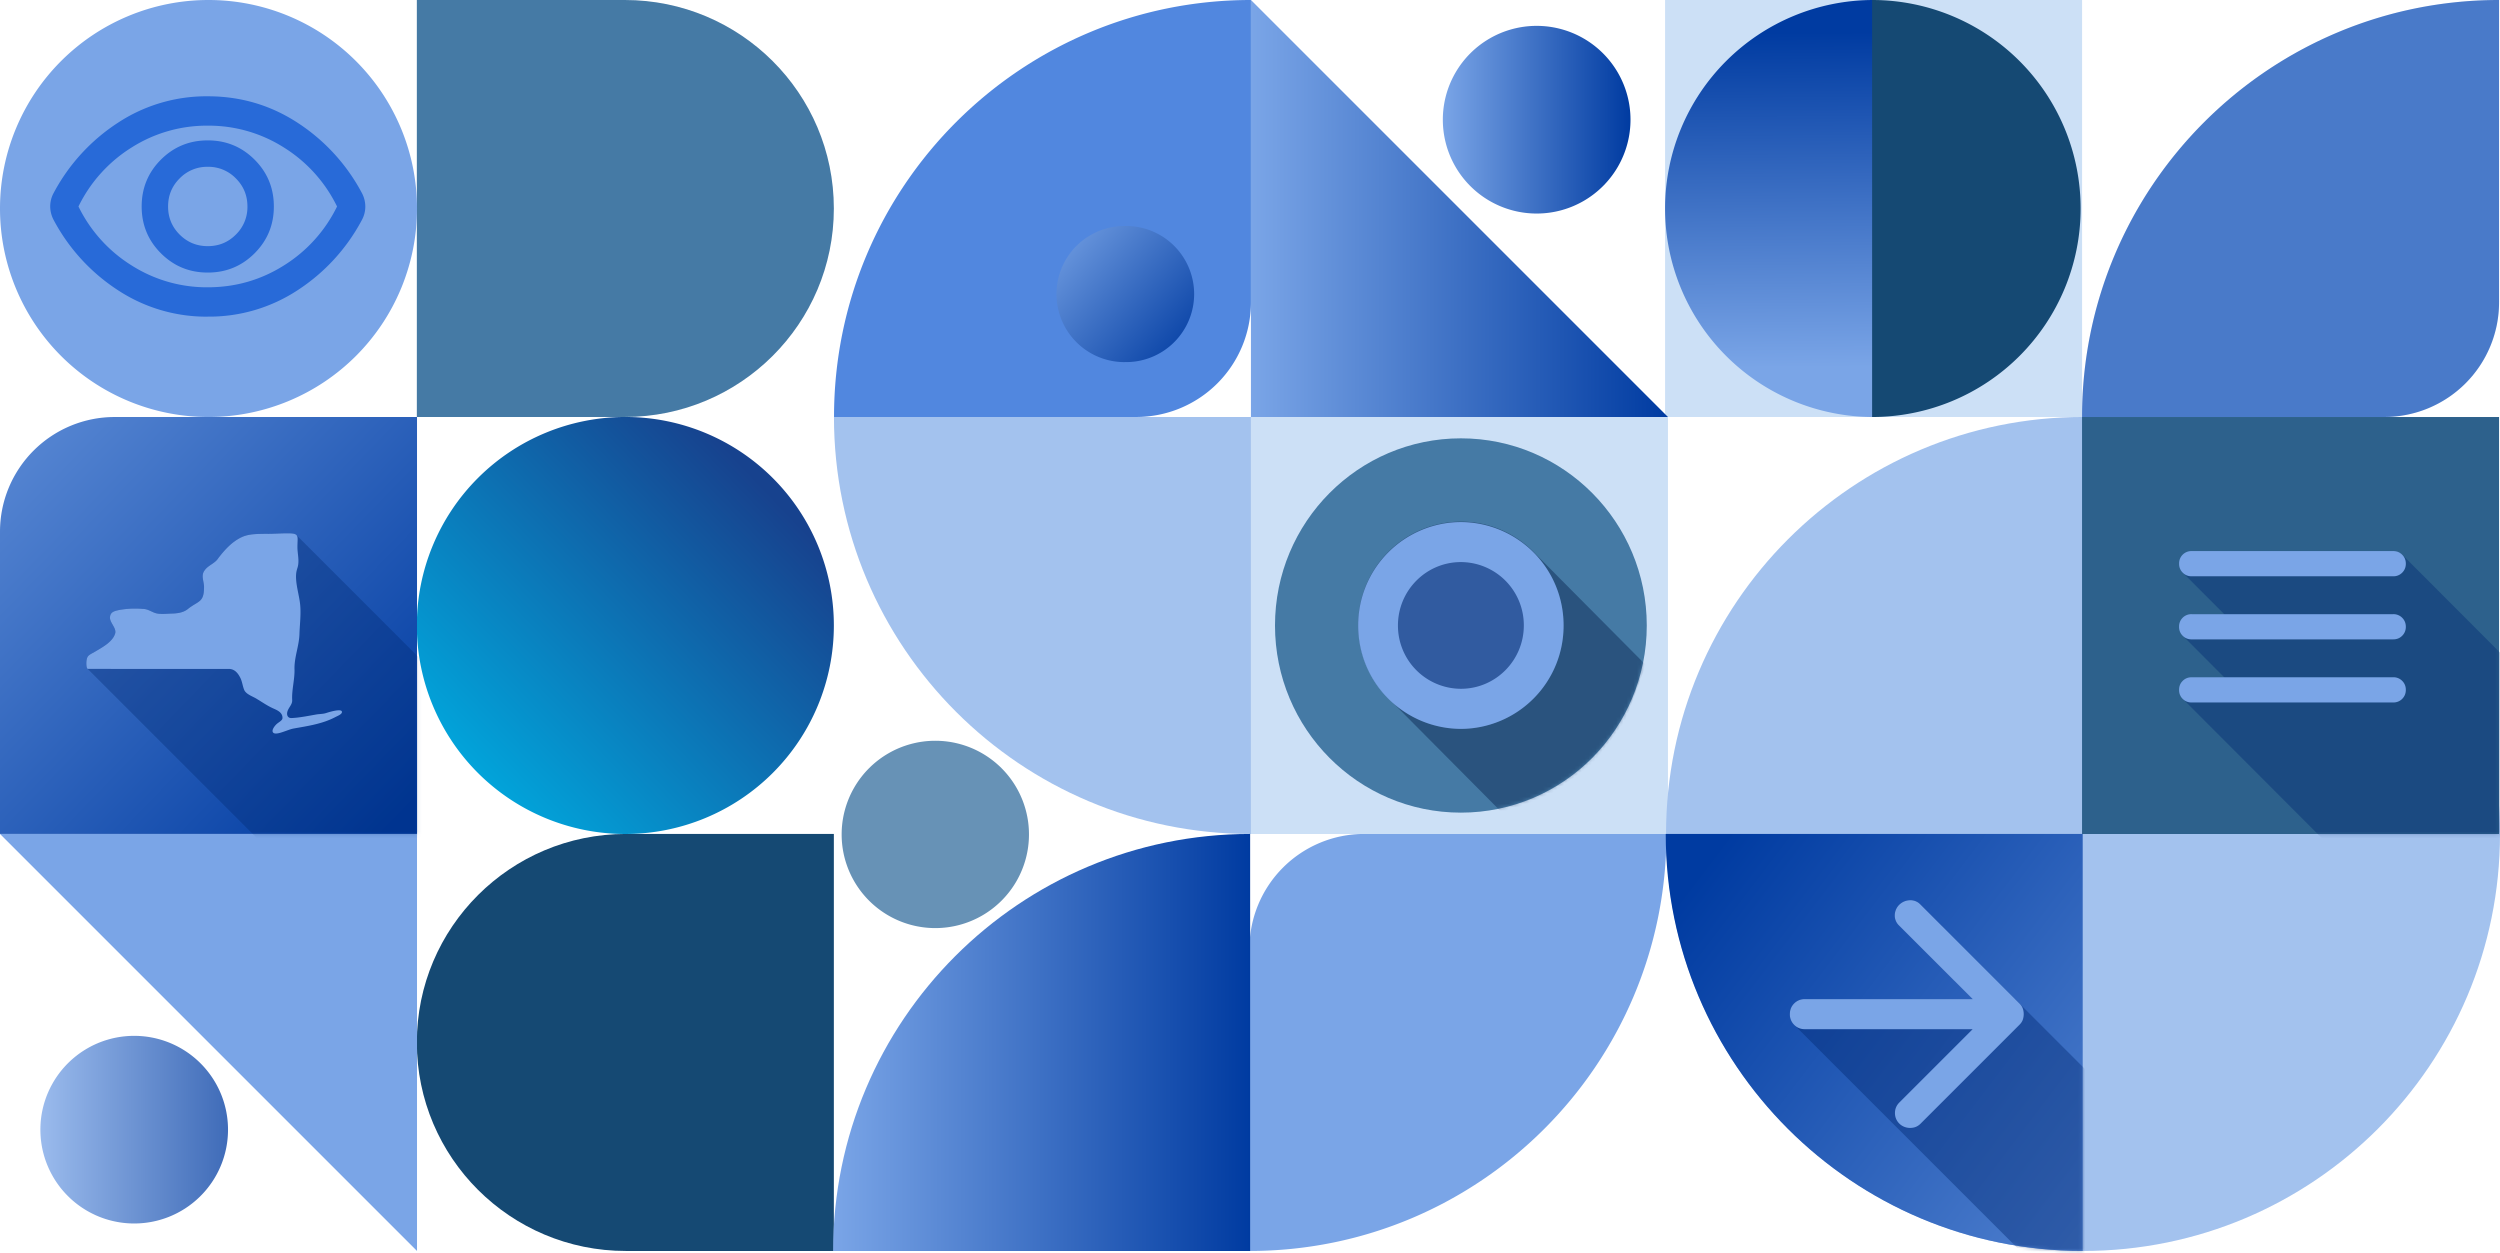<svg width="720" height="361" fill="none" xmlns="http://www.w3.org/2000/svg"><path d="M599.63 0H479.54v120.1h120.1V0Z" fill="#CCE0F6"/><path d="M539.59 120.1a60.05 60.05 0 0 1 0-120.1v120.1Z" fill="url(#a)"/><path d="M539.17 0a60.05 60.05 0 0 1 0 120.1V0Z" fill="#154973"/><path d="M442.56 61.5a27.02 27.02 0 1 0 0-54.05 27.02 27.02 0 0 0 0 54.05Z" fill="url(#b)"/><path d="M480.37 120.1h-120.1V0l120.1 120.1Z" fill="url(#c)"/><path d="M240.15 240.19v120.09h-59.91c-33.24 0-60.19-26.89-60.19-60.05s26.95-60.05 60.19-60.05h59.9Z" fill="#154973"/><path d="M120.05 120.1V0h59.91c33.24 0 60.19 26.88 60.19 60.05s-26.95 60.04-60.19 60.04h-59.9Z" fill="#457AA5"/><path d="M360.28 120.1v120.09c-66.33 0-120.1-53.77-120.1-120.1h120.1Z" fill="#A3C2EE"/><path d="M180.1 240.19a60.05 60.05 0 1 0 0-120.1 60.05 60.05 0 0 0 0 120.1Z" fill="url(#d)"/><path d="M392.87 240.19h87.06c0 66.32-53.76 120.09-120.09 120.09V273.2a33.03 33.03 0 0 1 33.03-33.02Z" fill="#7AA5E7"/><path d="M360.04 360.28h-120.1c0-66.33 53.77-120.1 120.1-120.1v120.1Z" fill="url(#e)"/><path d="M269.37 267.29a26.97 26.97 0 1 0 0-53.95 26.97 26.97 0 0 0 0 53.95Z" fill="#6792B6"/><path d="M327.25 120.1H240.2C240.19 53.76 293.94 0 360.27 0v87.07a33.03 33.03 0 0 1-33.03 33.02Z" fill="#5187DF"/><path d="M323.87 104.28a19.6 19.6 0 1 0 0-39.19 19.6 19.6 0 0 0 0 39.2Z" fill="url(#f)"/><path d="M480.37 120.1h-120.1v120.09h120.1v-120.1Z" fill="#CCE0F6"/><path d="M420.74 234.04c29.56 0 53.53-24.13 53.53-53.9s-23.97-53.9-53.53-53.9c-29.57 0-53.54 24.13-53.54 53.9s23.97 53.9 53.54 53.9Z" fill="#457AA5"/><path d="M423.7 209.77a29.73 29.73 0 0 0 26.46-32.61 29.63 29.63 0 0 0-32.38-26.65 29.73 29.73 0 0 0-26.47 32.6 29.63 29.63 0 0 0 32.38 26.66Z" fill="#7AA5E7"/><mask id="g" style="mask-type:luminance" maskUnits="userSpaceOnUse" x="367" y="126" width="108" height="108"><path d="M420.74 233.9c29.56 0 53.53-24.13 53.53-53.9s-23.97-53.9-53.53-53.9c-29.57 0-53.54 24.13-53.54 53.9s23.97 53.9 53.54 53.9Z" fill="#fff" style="mix-blend-mode:multiply" opacity=".6"/></mask><g mask="url(#g)"><path d="m474 191.52-6.04 16.25-9.13 12.08-12.32 9.06-9.73 3.76-4.38 1.18-31.17-31.38-.21-.22-.22-.22-.21-.21-.22-.22-.22-.22a29.79 29.79 0 0 1-8.99-21.38 29.68 29.68 0 0 1 29.58-29.78 29.38 29.38 0 0 1 21.45 9.27l31.6 31.82.21.21Z" fill="#001842" style="mix-blend-mode:multiply" opacity=".65"/><path d="M420.74 209.92a29.68 29.68 0 0 0 29.57-29.78 29.68 29.68 0 0 0-29.57-29.78 29.68 29.68 0 0 0-29.58 29.78 29.68 29.68 0 0 0 29.58 29.78Z" fill="#7AA5E7"/><path d="M420.74 198.37c10 0 18.12-8.17 18.12-18.24a18.18 18.18 0 0 0-18.12-18.25c-10.01 0-18.13 8.17-18.13 18.25a18.18 18.18 0 0 0 18.13 18.24Z" fill="#002971"/></g><path d="M60.05 120.1a60.05 60.05 0 1 0 0-120.1 60.05 60.05 0 0 0 0 120.1Z" fill="#7AA5E7"/><path d="M46.35 72.95c-3.7-3.7-5.55-8.2-5.55-13.48 0-5.3 1.85-9.79 5.55-13.5 3.7-3.69 8.2-5.54 13.49-5.54 5.28 0 9.78 1.85 13.48 5.55 3.7 3.7 5.55 8.2 5.55 13.49 0 5.28-1.85 9.78-5.55 13.48-3.7 3.7-8.2 5.55-13.48 5.55-5.3 0-9.79-1.85-13.49-5.55Zm21.58-5.39a11.02 11.02 0 0 0 3.33-8.1c0-3.17-1.11-5.86-3.33-8.08a11 11 0 0 0-8.1-3.34 11 11 0 0 0-8.09 3.34c-2.22 2.22-3.33 4.91-3.33 8.09s1.11 5.87 3.33 8.09c2.23 2.22 4.92 3.33 8.1 3.33s5.87-1.1 8.09-3.33Z" fill="#286AD8"/><mask id="h" style="mask-type:luminance" maskUnits="userSpaceOnUse" x="9" y="10" width="102" height="103"><path d="M110.6 10.81H9.08v101.54H110.6V10.81Z" fill="#D9D9D9"/></mask><g mask="url(#h)"><path d="M59.84 91.2a46.38 46.38 0 0 1-25.87-7.62 54.7 54.7 0 0 1-18.45-20.1 8.46 8.46 0 0 1-1.06-4.01 8.04 8.04 0 0 1 1.06-4.02 54.7 54.7 0 0 1 18.45-20.1 46.38 46.38 0 0 1 25.87-7.62c9.44 0 18.07 2.54 25.86 7.62a54.7 54.7 0 0 1 18.45 20.1 8.38 8.38 0 0 1 1.06 4.02 8.1 8.1 0 0 1-1.06 4.02 54.7 54.7 0 0 1-18.45 20.1 46.38 46.38 0 0 1-25.86 7.6Zm0-8.46c7.96 0 15.28-2.1 21.94-6.3a41.33 41.33 0 0 0 15.29-16.97 41.37 41.37 0 0 0-15.29-16.98 40.4 40.4 0 0 0-21.94-6.3 40.4 40.4 0 0 0-21.95 6.3A41.37 41.37 0 0 0 22.6 59.47 41.33 41.33 0 0 0 37.9 76.44a40.37 40.37 0 0 0 21.95 6.3Z" fill="#286AD8"/></g><path d="M0 240.19h120.1v120.09L0 240.18Z" fill="#7AA5E7"/><path opacity=".75" d="M38.13 352.36a27.02 27.02 0 1 0 0-54.03 27.02 27.02 0 0 0 0 54.03Z" fill="url(#i)"/><path d="M686.7 120.1h-87.07C599.63 53.76 653.4 0 719.73 0v87.07a33.03 33.03 0 0 1-33.03 33.02Z" fill="#5187DF"/><path d="M686.7 120.1h-87.07C599.63 53.76 653.4 0 719.73 0v87.07a33.03 33.03 0 0 1-33.03 33.02Z" fill="#000" fill-opacity=".1"/><path d="M599.9 360.28c66.33 0 120.1-53.77 120.1-120.1 0-66.32-53.77-120.09-120.1-120.09-66.32 0-120.08 53.77-120.08 120.1s53.76 120.09 120.09 120.09Z" fill="#A3C2EE"/><path d="M599.82 240.19v120.09c-66.32 0-120.09-53.77-120.09-120.1h120.1Z" fill="url(#j)"/><g style="mix-blend-mode:multiply" opacity=".7"><mask id="k" style="mask-type:luminance" maskUnits="userSpaceOnUse" x="480" y="240" width="120" height="121"><path d="M599.82 240.72v119.62c-66.06 0-119.62-53.56-119.62-119.62h119.62Z" fill="#fff"/></mask><g mask="url(#k)"><path style="mix-blend-mode:multiply" opacity=".58" d="M669.38 377.27c-.18-.5-.49-.97-.92-1.4l-.44-.44-114.49-114.49-.43-.43a3.96 3.96 0 0 0-3.03-1.24 4.56 4.56 0 0 0-3.03 1.24 4.35 4.35 0 0 0-1.35 3.03 3.96 3.96 0 0 0 1.25 3.02l.65.65 20.54 20.54H519.8c-1.22 0-2.25.41-3.08 1.24a4.18 4.18 0 0 0-1.24 3.08c0 1.23.41 2.26 1.24 3.09l.12.1.1.11.11.1.1.12.12.1.1.12.12.1.1.11.11.1.1.12.12.1.1.12.12.1.1.12.11.1.1.11.12.1.1.12.12.1.1.12.12.1.1.11.11.1.1.12.12.1.1.12.12.1.1.11.11.1.1.12.12.1.1.12.12.1.1.12.12.1.1.11.11.1.1.12.12.1.1.12.12.1.1.11.11.1.1.12.12.1.1.12.12.1.1.11.11.1.1.12.12.1.1.12.12.1.1.12.12.1.1.11.11.1.1.12.12.1.1.12.12.1.1.11.11.1.1.12.12.1.1.12.12.1.1.12.11.1.1.11.12.1.1.12.12.1.1.12.12.1.1.11.11.1.1.12.12.1.1.12.12.1.1.11.11.1.1.12.12.1.1.12.12.1.1.12.12.1.1.11.11.1.1.12.12.1.1.12.12.1.1.11.11.1.1.12.12.1.1.12.12.1.1.12.11.1.1.11.12.1.1.12.12.1.1.12.12.1.1.11.11.1.1.12.12.1.1.12.12.1.1.11.11.1.1.12.12.1.1.12.12.1.1.12.12.1.1.11.11.1.1.12.12.1.1.12.12.1.1.11.11.1.1.12.12.1.1.12.12.1.1.12.11.1.1.11.12.1.1.12.12.1.1.12.12.1.1.11.11.1.1.12.12.1.1.12.12.1.1.11.11.1.1.12.12.1.1.12.12.1.1.12.12.1.1.11.11.1.1.12.12.1.1.12.12.1.1.11.11.1.1.12.12.1.1.12.12.1.1.11.11.1.1.12.12.1.1.12.12.1.1.12.12.1.1.11.11.1.1.12.12.1.1.12.12.1.1.11.11.1.1.12.12.1.1.12.12.1.1.12.11.1.1.11.12.1.1.12.12.1.1.12.12.1.1.11.11.1.1.12.12.1.1.12.12.1.1.11.11.1.1.12.12.1.1.12.12.1.1.12.12.1.1.11.11.1.1.12.12.1.1.12.12.1.1.11.11.1.1.12.12.1.1.12.12.1.1.12.11.1.1.11.12.1.1.12.12.1.1.12.12.1.1.11.11.1.1.12.12.1.1.12.12.1.1.11.11.1.1.12.12.1.1.12.12.1.1.12.12.1.1.11.11.1.1.12.12.1.1.12.12.1.1.11.11.1.1.12.12.1.1.12.12.1.1.12.11.1.1.11.12.1.1.12.12.1.1.12.12.1.1.11.11.1.1.12.12.1.1.12.12.1.1.11.11.1.1.12.12.1.1.12.12.1.1.12.12.1.1.11.11.1.1.12.12.1.1.12.12.1.1.11.11.1.1.12.12.1.1.12.12.1.1.11.11.1.1.12.12.1.1.12.12.1.1.12.12.1.1.11.11.1.1.12.12.1.1.12.12.1.1.11.11.1.1.12.12.1.1.12.12.1.1.12.11.1.1.11.12.1.1.12.12.1.1.12.12.1.1.11.11.1.1.12.12.1.1.12.12.1.1.11.11.1.1.12.12.1.1.12.12.1.1.12.12.1.1.11.11.1.1.12.12.1.1.12.12.1.1.11.11.1.1.12.12.1.1.12.12.1.1.12.11.1.1.11.12.1.1.12.12.1.1.12.12.1.1.11.11.1.1.12.12.1.1.12.12.1.1.11.11.1.1.12.12.1.1.12.12.1.1.12.11.1.1.11.12.1.1.12.12.1.1.12.12.1.1.11.11.1.1.12.12.1.1.12.12.1.1.12.11.1.1.11.12.1.1.12.12.1.1.12.12.1.1.11.11.1.1.12.12.1.1.12.12.1.1.11.11.1.1.12.12.1.1.12.12.1.1.12.12.1.1.11.11.1.1.12.12.1.1.12.12.1.1.11.11.1.1.12.12.1.1.12.12.1.1.11.11.1.1.12.12.1.1.12.12.1.1.12.12.1.1.11.11.1.1.12.12.1.1.12.12.1.1.11.11.1.1.12.12.1.1.12.12.1.1.12.11.1.1.11.12.1.1.12.12.1.1.12.12.1.1.11.11.1.1.12.12.1.1.12.12.1.1.11.11.1.1.12.12.1.1.12.12.1.1.12.12.1.1.11.11.1.1.12.12.1.1.12.12.1.1.11.11.1.1.12.12.1.1.12.12.1.1.12.11.1.1.11.12.1.1.12.12.1.1.12.12.1.1.11.11.1.1.12.12.1.1.12.12.1.1.11.11.1.1.12.12.1.1.12.12.1.1.12.12.1.1.11.11.1.1.12.12.1.1.12.12.1.1.11.11.1.1.12.12.1.1.12.12.1.1.12.11.1.1.11.12.1.1.12.12.1.1.12.12.1.1.11.11.1.1.12.12.1.1.12.12.1.1.11.11.1.1.12.12.1.1.12.12.1.1.12.12.1.1.11.11.1.1.12.12.1.1.12.12.1.1.11.11.1.1.12.12.1.1.12.12.1.1.11.11.1.1.12.12.1.1.12.12.1.1.12.12.1.1.11.11.1.1.12.12.1.1.12.12.1.1.11.11.1.1.12.12.1.1.12.12.1.1.12.11.1.1.11.12.1.1.12.12.1.1.12.12.1.1.11.11.1.1.12.12.1.1.12.12.1.1.11.11.1.1.12.12.1.1.12.12.1.1.12.12.1.1.11.11.1.1.12.12.1.1.12.12.1.1.11.11.1.1.12.12.1.1.12.12.1.1.12.11.1.1.11.12.1.1.12.12.1.1.12.12.1.1.11.11.1.1.12.12.1.1.12.12.1.1.11.11.1.1.12.12.1.1.12.12.1.1.12.12.1.1.11.11.1.1.12.12.1.1.12.12.1.1.11.11.1.1.12.12.1.1.12.12.1.1.12.11.1.1.11.12.1.1.12.12.1.1.12.12.1.1.11.11.1.1.12.12.1.1.12.12.1.1.11.11.1.1.12.12.1.1.12.12.1.1.12.12.1.1.11.11.1.1.12.12.1.1.12.12.1.1.11.11.1.1.12.12.1.1.12.12.1.1.11.11.1.1.12.12.1.1.12.12.1.1.12.12.1.1.11.11.1.1.12.12.1.1.12.12.1.1.11.11.1.1.12.12.1.1.12.12.1.1.12.11.1.1.11.12.1.1.12.12.1.1.12.12.1.1.11.11.1.1.12.12.1.1.12.12.1.1.11.11.1.1.12.12.1.1.12.12.1.1.12.12.1.1.11.11.1.1.12.12.1.1.12.12.1.1.11.11.1.1.12.12.1.1.12.12.1.1.12.11.1.1.11.12.1.1.12.12.1.1.12.12.1.1.11.11.1.1.12.12.1.1.12.12.1.1.11.11.1.1.12.12.1.1.12.12.1.1.12.11.1.1.11.12.1.1.12.12.1.1.12.12.1.1.11.11.1.1.12.12.1.1.12.12.1.1.12.11.1.1.11.12.1.1.12.12.1.1.12.12.1.1.11.11.1.1.12.12.1.1.12.12.1.1.11.11.1.1.12.12.1.1.12.12.1.1.12.11.1.1.11.12.1.1.12.12.1.1.12.12.1.1.11.11.1.1.12.12.1.1.12.12.1.1.11.11.1.1.12.12.1.1.12.12.1.1.12.12.1.1.11.11.1.1.12.12.1.1.12.12.1.1.11.11.1.1.12.12.1.1.12.12.1.1.12a4.18 4.18 0 0 0 3.08 1.24h.01l.1.11.08.07.14.15.08.06.14.15.08.07.13.15.08.07.14.15.08.06.14.16.08.06.14.15.08.07.13.15.08.07.14.15.08.06.14.15.08.07.13.15.08.07.14.15.08.06.14.15.08.07.14.15.07.07.14.15.08.07.14.15.08.06.14.15.08.07.13.15.08.07.14.15.08.06.14.15.08.07.13.15.08.07.14.15.08.06.14.16.08.06.14.15.07.07.14.15.08.07.14.15.08.06.14.15.08.07.13.15.08.07.14.15.08.06.14.15.08.07.14.15.07.07.14.15.08.07.14.15.08.06.14.15.08.07.13.15.08.07.14.15.08.06.14.15.08.07.13.15.08.07.14.15.08.06.14.16.08.06.14.15.07.07.14.15.08.07.14.15.08.06.14.15.08.07.13.15.08.07.14.15.08.06.14.15.08.07.14.15.07.07.14.15.08.06.14.16.08.06.14.15.08.07.13.15.08.07.14.15.08.06.14.15.08.07.13.15.08.07.14.15.08.06.14.15.08.07.14.15.07.07.14.15.08.07.14.15.08.06.14.15.08.07.13.15.08.07.14.15.08.06.14.15.08.07.13.15.08.07.14.15.08.06.14.16.08.06.14.15.08.07.13.15.08.07.14.15.08.06.14.15.08.07.13.15.08.07.14.15.08.06.14.15.08.07.14.15.07.07.14.15.08.07.14.15.08.06.14.15.08.07.13.15.08.07.14.15.08.06.14.15.08.07.13.15.08.07.14.15.08.06.14.16.08.06.14.15.07.07.14.15.08.07.14.15.08.06.14.15.08.07.13.15.08.07.14.15.08.06.14.15.08.07.14.15.07.07.14.15.08.07.14.15.08.06.14.15.08.07.13.15.08.07.14.15.08.06.14.15.08.07.13.15.08.07.14.15.08.06.14.16.08.06.14.15.07.07.14.15.08.07.14.15.08.06.14.15.08.07.13.15.08.07.14.15.08.06.14.15.08.07.13.15.08.07.14.15.08.06.14.16.08.06.14.15.08.07.13.15.08.07.14.15.08.06.14.15.08.07.13.15.08.07.14.15.08.06.14.15.08.07.14.15.07.07.14.15.08.07.14.15.08.06.14.15.08.07.13.15.08.07.14.15.08.06.14.15.08.07.13.15c.87.8 1.9 1.2 3.09 1.2s2.18-.4 2.97-1.2l28.54-28.54c.43-.43.74-.9.92-1.4a4.8 4.8 0 0 0 0-3.25Z" fill="#002971"/></g></g><path d="M568.13 296.4H519.8a4.18 4.18 0 0 1-3.08-1.24 4.18 4.18 0 0 1-1.24-3.09c0-1.22.41-2.25 1.24-3.08a4.18 4.18 0 0 1 3.08-1.24h48.33l-21.2-21.19a3.97 3.97 0 0 1-1.24-3.02 4.35 4.35 0 0 1 1.35-3.03c.87-.8 1.88-1.2 3.03-1.25a3.97 3.97 0 0 1 3.03 1.25l28.54 28.54c.43.43.74.9.92 1.4.18.5.27 1.05.27 1.62 0 .58-.1 1.12-.27 1.63-.18.5-.49.97-.92 1.4l-28.54 28.54c-.8.8-1.78 1.2-2.97 1.2a4.4 4.4 0 0 1-3.08-1.2c-.87-.86-1.3-1.89-1.3-3.08s.43-2.22 1.3-3.08l21.08-21.08Z" fill="#7AA5E7"/><path d="M719.73 120.1h-120.1v120.09h120.1v-120.1Z" fill="#2D618C"/><mask id="l" style="mask-type:luminance" maskUnits="userSpaceOnUse" x="613" y="132" width="107" height="109"><path d="M719.72 132.93H613.47V240.2h106.25V132.93Z" fill="#fff"/></mask><g mask="url(#l)"><path d="M756.83 251.81a3.5 3.5 0 0 0 2.58-1.04c.7-.7 1.05-1.56 1.05-2.6 0-1.02-.35-1.89-1.05-2.58l-.08-.08-.08-.1-.1-.07-.07-.09-.1-.08-.07-.09-.09-.08-.08-.09-.09-.08-.08-.09-.09-.08-.08-.09-.09-.08-.08-.08-.08-.08-.08-.1-.1-.07-.07-.1-.1-.07-.07-.09-.09-.08-.08-.09-.09-.08-.08-.09-.09-.08-.08-.09-.08-.08-.09-.09-.08-.08-.08-.08-.1-.08-.07-.1-.1-.07-.07-.1-.09-.07-.08-.09-.09-.08-.08-.09-.09-.08-.08-.09-.08-.08-.08-.09-.1-.08-.07-.09-.1-.08-.07-.08-.09-.08-.08-.1-.09-.07-.08-.1-.09-.07-.08-.09-.08-.08-.09-.09-.08-.08-.08-.09-.1-.08-.07-.09-.1-.08-.07-.09-.09-.08-.08-.08-.09-.08-.08-.1-.09-.07-.08-.1-.08-.07-.08-.09-.1-.08-.07-.09-.1-.08-.07-.09-.09-.08-.08-.09-.09-.08-.08-.09-.09-.08-.08-.08-.08-.08-.09-.1-.08-.07-.08-.1-.1-.07-.07-.09-.1-.08-.07-.09-.09-.08-.08-.09-.09-.08-.08-.09-.09-.08-.08-.09-.08-.08-.08-.08-.1-.08-.07-.1-.1-.07-.07-.1-.09-.07-.08-.09-.09-.08-.08-.09-.09-.08-.08-.09-.09-.08-.08-.09-.08-.08-.08-.09-.1-.08-.07-.08-.1-.08-.07-.1-.09-.07-.08-.1-.09-.07-.08-.09-.09-.08-.08-.09-.08-.08-.08-.09-.1-.08-.07-.09-.1-.08-.07-.09-.09-.08-.08-.08-.09-.08-.08-.1-.09-.07-.08-.1-.09-.07-.08-.09-.08-.08-.08-.09-.1-.08-.07-.09-.1-.08-.07-.09-.09-.08-.08-.09-.09-.08-.04-.05h9.34a3.5 3.5 0 0 0 2.58-1.04 3.5 3.5 0 0 0 1.05-2.6c0-1.02-.35-1.88-1.05-2.58l-.08-.08-.08-.1-.1-.07-.07-.09-.1-.08-.07-.09-.09-.08-.08-.09-.09-.08-.08-.09-.09-.08-.08-.09-.09-.08-.08-.08-.08-.08-.08-.1-.1-.07-.07-.1-.1-.07-.07-.09-.09-.08-.08-.09-.09-.08-.08-.09-.09-.08-.08-.09-.08-.08-.09-.09-.08-.08-.08-.08-.1-.08-.07-.1-.1-.07-.07-.1-.09-.07-.08-.09-.09-.08-.08-.09-.09-.08-.08-.09-.08-.08-.08-.09-.1-.08-.07-.09-.1-.08-.07-.08-.09-.08-.08-.1-.09-.07-.08-.1-.09-.07-.08-.09-.08-.08-.09-.09-.08-.08-.08-.09-.1-.08-.07-.09-.1-.08-.07-.09-.09-.08-.08-.08-.09-.08-.08-.1-.09-.07-.08-.1-.08-.07-.08-.09-.1-.08-.07-.09-.1-.08-.07-.09-.09-.08-.08-.09-.09-.08-.08-.09-.09-.08-.08-.08-.08-.08-.09-.1-.08-.07-.08-.1-.1-.07-.07-.09-.1-.08-.07-.09-.09-.08-.08-.09-.09-.08-.08-.09-.09-.08-.08-.09-.08-.08-.08-.08-.1-.08-.07-.1-.1-.07-.07-.1-.09-.07-.08-.09-.09-.08-.08-.09-.09-.08-.08-.09-.09-.08-.08-.09-.08-.08-.08-.09-.1-.08-.07-.08-.1-.08-.07-.1-.09-.07-.08-.1-.09-.07-.08-.09-.09-.08-.08-.09-.08-.08-.09-.09-.08-.08-.08-.09-.1-.08-.07-.09-.09-.08-.08-.08-.09-.08-.08-.1-.09-.07-.08-.1-.09-.07-.08-.09-.08-.08-.08-.09-.1-.08-.07-.09-.1-.08-.07-.09-.09-.08-.08-.09-.09-.08-.08-.08-.09-.08-.08-.1-.08-.07-.09-.1-.08-.07-.08-.09-.1-.08-.07-.09-.1-.08-.07-.09-.09-.08-.08-.09-.09-.08-.08-.09-.09-.08-.08-.08-.08-.08-.08-.1-.1-.07-.07-.1-.1-.07-.07-.09-.09-.08-.08-.09-.09-.08-.08-.09-.09-.08-.08-.09-.08-.08-.09-.09-.08-.08-.08-.08-.1-.08-.07-.1-.1-.07-.07-.1-.09-.07-.08-.09-.09-.08-.08-.09-.09-.08-.08-.09-.08-.08-.08-.09-.1-.08-.07-.09-.1-.08-.07-.08-.09-.08-.08-.1-.09-.07-.08-.1-.09-.07-.08-.09-.08-.08-.09-.09-.08-.08-.08-.09-.1-.08-.07-.09-.1-.08-.07-.09-.09-.08-.08-.08-.09-.08-.08-.1-.09-.07-.08-.1-.08-.07-.08-.1-.1-.07-.07-.09-.1-.08-.07-.09-.09-.08-.08-.09-.09-.08-.08-.09-.09-.08-.08-.08-.09-.08-.08-.1-.08-.07-.08-.1-.1-.07-.07-.1-.1-.07-.07-.09-.09-.08-.08-.09-.09-.08-.08-.09-.09-.08-.08-.09-.08-.08-.09-.08-.08-.09-.08-.08-.1-.08-.07-.1-.1-.07-.07-.1-.09-.07-.08-.09-.09-.08-.08-.09-.09-.08-.08-.09-.08-.08-.08-.09-.1-.08-.07-.08-.1-.09-.07-.08-.09-.08-.08-.1-.09-.07-.08-.1-.09-.07-.08-.09-.08-.08-.09-.09-.08-.08-.08-.09-.1-.08-.07-.09-.1-.08-.07-.09-.09-.08-.08-.08-.09-.08-.08-.1-.09-.07-.08-.1-.08-.07-.08-.09-.1-.08-.07-.09-.1-.08-.07-.09-.09-.08-.08-.09-.09-.08-.08-.09-.09-.08-.08-.08-.08-.08-.09-.1-.08-.07-.08-.1-.1-.07-.07-.09-.1-.08-.07-.09-.09-.08-.08-.09-.09-.08-.08-.09-.09-.08-.08-.09-.08-.08-.08-.08-.1-.08-.07-.1-.1-.07-.07-.1-.09-.07-.08-.09-.09-.08-.08-.09-.09-.08-.08-.09-.08-.08-.09-.09-.08-.08-.08-.09-.1-.08-.07-.08-.1-.08-.07-.1-.09-.07-.08-.1-.09-.07-.08-.09-.09-.08-.08-.09-.08-.08-.08-.09-.1-.08-.07-.09-.1-.08-.07-.09-.09-.08-.08-.08-.09-.08-.08-.1-.09-.07-.08-.1-.09-.07-.08-.09-.08-.08-.08-.09-.1-.08-.07-.09-.1-.08-.07-.09-.09-.08-.08-.09-.09-.08-.08-.08-.09-.08-.08-.1-.08-.07-.09-.1-.08-.07-.08-.09-.1-.08-.07-.09-.09-.08-.08-.09-.09-.08-.08-.09-.09-.08-.08-.09-.09-.08-.08-.08-.08-.08-.08-.1-.1-.07-.07-.1-.1-.07-.07-.09-.09-.08-.08-.09-.09-.08-.08-.09-.09-.08-.08-.09-.08-.08-.09-.09-.08-.08-.08-.08-.1-.08-.07-.1-.1-.07-.07-.1-.09-.07-.08-.09-.09-.08-.08-.09-.09-.08-.08-.09-.08-.08-.08-.09-.1-.08-.07-.09-.1-.08-.07-.08-.09-.08-.08-.1-.09-.07-.08-.1-.09-.07-.08-.09-.08-.08-.09-.09-.08-.08-.08-.09-.1-.08-.07-.09-.1-.08-.07-.09-.09-.08-.08-.08-.09-.08-.08-.1-.09-.07-.08-.1-.08-.07-.08-.09-.1-.08-.07-.09-.1-.08-.07-.09-.09-.08-.08-.09-.09-.08-.08-.09-.09-.08-.08-.08-.09-.08-.08-.1-.08-.07-.08-.1-.1-.07-.07-.09-.1-.08-.07-.09-.09-.08-.08-.09-.09-.08-.08-.09-.09-.08-.08-.09-.08-.08-.08-.08-.1-.08-.07-.1-.1-.07-.07-.1-.09-.07-.08-.09-.09-.08-.08-.09-.09-.08-.08-.09-.09-.08-.08-.09-.08-.08-.08-.09-.1-.08-.07-.08-.1-.08-.07-.1-.09-.07-.08-.1-.09-.07-.08-.09-.09-.08-.08-.09-.08-.08-.09-.09-.08-.08-.08-.09-.1-.08-.07-.09-.09-.08-.08-.08-.09-.08-.08-.1-.09-.07-.08-.1-.09-.07-.08-.1-.08-.07-.08-.09-.1-.08-.07-.09-.1-.08-.07-.09-.09-.08-.08-.09-.09-.08-.08-.08-.09-.08-.08-.1-.08-.07-.09-.1-.08-.07-.08-.1-.1-.07-.07-.09-.1-.08-.07-.09-.09-.08-.08-.09-.09-.08-.08-.09-.09-.08-.08-.08-.08-.09-.08-.08-.1-.08-.07-.1-.1-.07-.07-.1-.09-.07-.08-.09-.09-.08-.08-.09-.09-.08-.08-.09-.08-.08-.09-.09-.08-.08-.08-.08-.1-.09-.07-.08-.1-.08-.07-.1-.09-.07-.08-.1-.09-.07-.08-.09-.09-.08-.08-.09-.08-.08-.08-.09-.1-.08-.07-.09-.1-.08-.07-.09-.09-.08-.08-.08-.09-.08-.08-.1-.09-.07-.08-.1-.09-.07-.08-.09-.08-.08-.08-.09-.1-.08-.07-.09-.1-.08-.07-.09-.09-.08-.08-.09-.09-.08-.08-.08-.09-.08-.08-.1-.08-.07-.08-.1-.1-.07-.07-.09-.1-.08-.07-.09-.09-.08-.08-.09-.09-.08-.08-.09-.09-.08-.08-.09-.09-.08-.08-.08-.08-.08-.08-.1-.1-.07-.07-.1-.1-.07-.07-.09-.09-.08-.08-.09-.09-.08-.08-.09-.09-.08-.08-.09-.08-.08-.09-.09-.08-.08-.08-.08-.1-.08-.07-.1-.09-.07-.08-.1-.09-.07-.08-.09-.09-.08-.08-.09-.09-.08-.08-.09-.08-.08-.08-.09-.1-.08-.07-.09-.1-.08-.07-.08-.09-.08-.08-.1-.09-.07-.08-.1-.09-.07-.08-.09-.08-.08-.09-.09-.08-.08-.08-.09-.1-.08-.07-.09-.1-.08-.07-.09-.09-.08-.08-.08-.09-.08-.08-.1-.09-.07-.08-.1-.08-.07-.08-.09-.1-.08-.07-.09-.1-.08-.07-.09-.09-.08-.08-.09-.09-.08-.08-.09-.09-.08-.08-.08-.09-.08-.08-.1-.08-.07-.08-.1-.1-.07-.07-.09-.1-.08-.07-.09-.09-.08-.08-.09-.09-.08-.08-.09-.09-.08-.08-.09-.08-.08-.08-.08-.1-.08-.07-.1-.1-.07-.07-.1-.09-.07-.08-.09-.09-.08-.08-.09-.09-.08-.08-.09-.09-.08-.08-.09-.08-.08-.08-.09-.1-.08-.07-.08-.1-.08-.07-.1-.09-.07-.08-.1-.09-.07-.08-.09-.09-.08-.08-.09-.08-.08-.08-.09-.1-.08-.07-.09-.1-.08-.07-.09-.09-.08-.08-.08-.09-.08-.08-.1-.09-.07-.08-.1-.09-.07-.08-.09-.08-.08-.08-.09-.1-.08-.07-.09-.1-.08-.07-.09-.09-.08-.08-.09-.09-.08-.08-.08-.09-.08-.08-.1-.08-.07-.09-.1-.08-.07-.08-.09-.1-.08-.07-.09-.09-.08-.08-.09-.09-.08-.08-.09-.09-.08-.08-.09-.09-.08-.08-.08-.08-.08-.08-.1-.1-.07-.07-.1-.1-.07-.07-.09-.09-.08-.08-.09-.09-.08-.08-.09-.09-.08-.08-.09-.08-.08-.09-.09-.08-.08-.08-.08-.1-.08-.07-.1-.1-.07-.07-.1-.09-.07-.08-.09-.09-.08-.08-.09-.09-.08-.08-.09-.08-.08-.08-.09-.1-.08-.07-.09-.1-.08-.07-.08-.09-.08-.08-.1-.09-.07-.08-.1-.09-.07-.08-.1-.08-.07-.09-.09-.08-.08-.08-.09-.1-.08-.07-.09-.1-.08-.07-.09-.09-.08-.08-.08-.09-.09-.08-.08-.09-.08-.08-.1-.08-.07-.08-.1-.1-.07-.07-.09-.1-.08-.07-.09-.09-.08-.08-.09-.09-.08-.08-.09-.09-.08-.08-.08-.09-.09-.08-.08-.08-.08-.08-.1-.1-.07-.07-.1-.1-.07-.07-.09-.09-.08-.08-.09-.09-.08-.08-.09-.09-.08-.08-.09a3.5 3.5 0 0 0-2.58-1.04H631.4a3.54 3.54 0 0 0-3.63 3.63c0 1.03.35 1.9 1.04 2.6l.09.07.08.1.09.07.08.09.08.08.08.09.1.08.07.09.1.08.07.09.09.08.08.08.09.09.08.08.09.08.08.1.09.07.08.1.08.07.08.09.1.08.07.09.09.08.08.09.09.08.08.09.09.08.08.08.09.09.08.08.08.08.08.1.1.07.07.1.1.07.07.09.09.08.08.09.09.08.08.09.09.08.08.09.09.08.08.08.08.09.08.08.1.08.07.1.09.07.08.1.09.07.08.1.09.07.08.09.09.08.08.09.08.08.08.09.1.08.07.09.1.08.07.08.09.08.08.1.09.07.08.1.09.07.08.1.09.07.08.09.08.08.08.09.1.08.07.09.09.08.08.09.09.08.08.08.09.08.08.1.09.07.08.1.08.07.08.1.1.07.07.09.1.08.07.09.09.08.08.09.09.08.08.09.09.08.08.08.09.08.08.1.08.07.08.1.1.07.07.1.1.07.07.09.09.08.08.09.09.08.08.09.09.08.08.09.08.08.09.08.08.08.08.1.1.07.07.1.09.07.08.1.09.07.08.09.09.08.08.09.09.08.08.09.08.08.08.09.1.08.07.08.1.08.07.1.09.07.08.1.09.07.08.1.09.07.08.09.09.08.08.09.08.08.08.09.1.08.07.09.09.08.05.05h-9.34a3.54 3.54 0 0 0-3.63 3.63c0 1.03.35 1.9 1.04 2.6l.09.08.08.08.09.08.08.1.08.07.08.1.1.07.07.1.1.07.07.09.09.08.08.09.09.08.08.09.09.08.08.09.09.08.08.08.08.08.08.1.1.07.07.1.09.07.08.1.09.07.08.09.09.08.08.09.09.08.08.09.08.08.08.09.1.08.07.08.1.08.07.1.09.07.08.1.09.07.08.1.09.07.08.09.09.08.08.09.08.08.08.09.1.08.07.09.09.08.08.08.09.08.08.1.09.07.08.1.09.07.08.1.08.07.08.09.1.08.07.09.1.08.07.09.09.08.08.09.09.08.08.08.09.09.08.08.09.08.08.1.08.07.08.1.1.07.07.09.09.08.08.09.09.08.08.09.09.08.08.09.09.08.08.08.08.08.08.1.1.07.07.1.1.07.07.1.09.07.08.09.09.08.08.09.09.08.08.09.09.08.08.09.08.08.08.08.1.09.07.08.1.08.07.1.09.07.08.1.09.07.08.1.09.07.08.09.08.08.09.09.08.08.08.09.1.08.07.09.09.08.08.08.09.08.08.1.09.07.08.1.09.07.08.1.08.07.08.09.1.08.07.09.1.08.07.09.09.08.08.09.09.08.08.08.09.08.08.1.09.07.08.1.08.07.08.1.1.07.07.09.09.08.05.05h-9.34c-1.03 0-1.9.35-2.6 1.05-.68.7-1.03 1.56-1.03 2.58 0 1.03.35 1.9 1.04 2.6l.09.08.08.08.09.08.08.1.08.07.08.1.1.07.07.1.1.07.07.09.09.08.08.09.09.08.08.09.09.08.08.09.09.08.08.08.08.08.08.1.1.07.07.1.09.07.08.1.09.07.08.09.09.08.08.09.09.08.08.09.08.08.08.09.1.08.07.08.1.08.07.1.09.07.08.1.09.07.08.1.09.07.08.09.09.08.08.09.08.08.08.09.1.08.07.09.09.08.08.08.09.08.08.1.09.07.08.1.09.07.08.1.08.07.08.09.1.08.07.09.1.08.07.09.09.08.08.09.09.08.08.08.09.08.08.1.09.07.08.1.08.07.08.1.1.07.07.09.09.08.08.09.09.08.08.09.09.08.08.09.09.08.08.08.08.08.08.1.1.07.07.1.1.07.07.1.09.07.08.09.09.08.08.09.09.08.08.09.09.08.08.09.08.08.08.08.1.08.07.1.09.07.08.1.09.07.08.1.09.07.08.09.09.08.08.09.08.08.08.09.1.08.07.09.1.08.07.08.09.09.08.08.09.08.08.1.09.07.08.1.09.07.08.09.08.08.08.09.1.08.07.09.1.08.07.09.09.08.08.08.09.09.08.08.09.08.08.1.09.07.08.1.08.07.08.09.1.08.07.09.09.08.08.09.09.08.08.09.09.08.08.09.09.08.08.08.08.08.08.1.1.07.07.1.1.07.07.1.09.07.08.09.09.08.08.09.09.08.08.09.09.08.08.09.08.08.08.08.1.08.07.1.09.07.08.1.09.07.08.1.09.07.08.09.09.08.08.09.08.08.08.09.1.08.07.09.1.08.07.08.09.08.08.1.09.07.08.1.09.07.08.1.09.07.08.09.08.08.08.09.1.08.07.09.09.08.08.09.09.08.08.08.09.08.08.1.09.07.08.1.08.07.08.1.1.07.07.09.1.08.07.09.09.08.08.09.09.08.08.09.09.08.08.08.09.08.08.1.08.07.08.1.1.07.07.1.1.07.07.09.09.08.08.09.09.08.08.09.09.08.08.09.08.08.08.08.1.08.07.1.1.07.07.1.09.07.08.1.09.07.08.09.09.08.08.09.09.08.08.09.08.08.08.09.1.08.07.08.1.08.07.1.09.07.08.1.09.07.08.1.09.07.08.09.09.08.08.09.08.08.08.09.1.08.07.09.09.08.08.08.09.08.08.1.09.07.08.1.09.07.08.1.08.07.08.09.1.08.07.09.1.08.07.09.09.08.08.09.09.08.08.08.09.08.08.1.09.07.08.1.08.07.08.1.1.07.07.09.09.08.08.09.09.08.08.09.09.08.08.09.09.08.08.08.08.08.08.1.1.07.07.1.1.07.07.1.09.07.08.09.09.08.08.09.09.08.08.09.09.08.08.09.08.08.08.08.1.08.07.1.09.07.08.1.09.07.08.1.09.07.08.09.09.08.08.09.08.08.08.09.1.08.07.09.1.08.07.08.09.08.08.1.09.07.08.1.09.07.08.1.09.07.08.09.08.08.08.09.1.08.07.09.1.08.07.09.09.08.08.08.09.08.08.1.09.07.08.1.08.07.08.1.1.07.07.09.1.08.07.09.09.08.08.09.09.08.08.09.09.08.08.08.09.09.08.08.08.08.08.1.1.07.07.1.1.07.07.09.09.08.08.09.09.08.08.09.09.08.08.09.08.08.09.08.08.09.08.08.1.08.07.1.09.07.08.1.09.07.08.09.09.08.08.09.09.08.08.09.08.08.08.09.1.08.07.08.1.09.07.08.09.08.08.1.09.07.08.1.09.07.08.1.09.07.08.09.08.08.08.09.1.08.07.09.09.08.08.09.09.08.08.08.09.08.08.1.09.07.08.1.08.07.08.1.1.07.07.09.1.08.07.09.09.08.08.09.09.08.08.09.09.08.08.08.09.08.08.1.08.07.08.1.1.07.07.1.09.07.08.09.09.08.08.09.09.08.08.09.09.08.08.09.08.08.08.08.1.08.07.1.1.07.07.1.09.07.08.1.09.07.08.09.09.08.08.09.09.08.08.09.08.08.08.09.1.08.07.08.09.08.08.1.09.07.08.1.09.07.08.1.09.07.08.09.08.08.08.09.1.08.07.09.1.08.07.09.09.08.08.08.09.08.08.1.09.07.08.1.09.07.08.1.08.07.08.09.1.08.07.09.1.08.07.09.09.08.08.09.09.08.08.08.09.08.08.1.08.07.08.1.1.07.07.1.1.07.07.09.09.08.08.09.09.08.08.09.09.08.08.09.09.08.08.08.08.08.08.1.1.07.07.1.1.07.07.1.09.07.08.09.09.08.08.09.09.08.08.09.08.08.09.09.08.08.08.08.1.08.07.1.09.07.08.1.09.07.08.1.09.07.08.09.09.08.08.09.08.08.08.09.1.08.07.09.1.08.07.08.09.08.08.1.09.07.08.1.09.07.08.1.09.07.08.09.08.08.08.09.1.08.07.09.09.08.08.09.09.08.08.08.09.08.08.1.09.07.08.1.08.07.08.1.1.07.07.09.1.08.07.09.09.08.08.09.09.08.08.09.09.08.08.08.09.08.08.1.08.07.08.1.1.07.07.1.09.07.08.09.09.08.08.09.09.08.08.09.09.08.08.09.08.08.08.08.1.08.07.1.1.07.07.1.09.07.08.1.09.07.08.09.09.08.08.09.09.08.08.09.08.08.08.09.1.08.07.08.09.09.08.08.09.08.08.1.09.07.08.1.09.07.08.09.08.08.08.09.1.08.07.09.1.08.07.09.09.08.08.08.09.09.08.08.09.08.08.1.09.07.08.1.08.07.08.09.1.08.07.09.09.08.08.09.09.08.08.09.09.08.08.09.09.08.08.08.08.08.09.1.08.07.08.1.1.07.07.1.09.07.08.09.09.08.08.09.09.08.08.09.09.08.08.09.08.08.08.08.1.08.07.1.1.07.07.1.09.07.08.1.09.07.08.09.09.08.08.09.09.08.08.09.08.08.08.09.1.08.07.08.09.08.08.1.09.07.08.1.09.07.08.1.09.07.08.09.08.08.08.09.1.08.07.09.1.08.07.09.09.08.08.08.09.08.08.1.09.07.08.1.09.07.08.1.08.07.08.09.1.08.07.09.09.08.08.09.09.08.08.09.09.08.08.08.09.08.08.1.08.07.08.1.1.07.07.1.1.07.07.09.09.08.08.09.09.08.08.09.09.08.08.09.09.08.08.08.08.08.08.1.1.07.07.1.09.07.08.1.09.07.08.09.09.08.08.09.09.08.08.09.08.08.08.09.1.08.07.08.1.08.07.1.09.07.08.1.09.07.08.1.09.07.08.09.09.08.08.09.08.08.08.09.1.08.07.09.09.08.08.08.09.08.08.1.09.07.08.1.09.07.08.1.08.07.08.09.1.08.07.09.1.08.07.09.09.08.08.09.09.08.08.08.09.08.08.1.09.07.08.1.08.07.08.1.1.07.07.09.1.08.07.09.09.08.08.09.09.08.08.09.09.08.08.08.09.08.08.1.08.07.08.1.1.07.07.1.09.07.08.09.09.08.08.09.09.08.08.09.09.08.08.09.08.08.08.08.1.08.07.1.1.07.07.1.09.07.08.1.09.07.08.09c.7.7 1.56 1.04 2.58 1.04h58.05a3.5 3.5 0 0 0 2.58-1.04c.7-.7 1.05-1.56 1.05-2.6a3.5 3.5 0 0 0-1.05-2.58l-.09-.08-.08-.09-.08-.08-.08-.09-.1-.08-.07-.09-.1-.08-.07-.08-.09-.08-.08-.1-.09-.07-.08-.1-.09-.07-.08-.09-.08-.08-.09-.09-.08-.08-.08-.09-.1-.08-.07-.09-.09-.08-.08-.09-.09-.08-.08-.08-.09-.08-.08-.1-.09-.07-.08-.1-.08-.07-.08-.09-.1-.08-.07-.09-.1-.08-.07-.09-.09-.08-.08-.09-.09-.08-.08-.09-.09-.08-.08-.08-.08-.08-.09-.1-.08-.07-.08-.1-.1-.07-.07-.09-.1-.08-.07-.09-.09-.08-.08-.09-.09-.08-.08-.09-.09-.08-.08-.09-.08-.08-.08-.08-.1-.08-.07-.1-.1-.07-.07-.1-.09-.07-.08-.09-.09-.08-.08-.09-.09-.08-.08-.09-.09-.08-.08-.09-.08-.08-.08-.09-.1-.08-.07-.08-.1-.08-.07-.1-.09-.07-.08-.1-.09-.07-.08-.09-.09-.08-.08-.09-.08-.08-.08-.09-.1-.08-.07-.09-.1-.08-.07-.09-.09-.08-.08-.08-.09-.08-.08-.1-.09-.07-.08-.1-.09-.07-.08-.09-.08-.08-.08-.09-.1-.08-.07-.09-.1-.08-.07-.09-.09-.08-.08-.09-.09-.08-.08-.08-.09-.08-.08-.1-.08-.07-.08-.1-.1-.07-.07-.09-.1-.08-.07-.09-.09-.08-.08-.09-.09-.08-.08-.09-.09-.08-.08-.09-.09-.08-.08-.08-.08-.09-.08-.08-.1-.08-.07-.1-.1-.07-.07-.09-.09-.08-.08-.09-.09-.08-.08-.09-.09-.08-.08-.09-.08-.08-.09-.09-.08-.08-.08-.08-.1-.09-.07-.08-.09-.08-.08-.1-.09-.07-.05-.06h9.35Z" fill="#002971" style="mix-blend-mode:multiply" opacity=".4"/></g><path d="M631.2 202.31a3.53 3.53 0 0 1-3.63-3.63c0-1.03.35-1.9 1.05-2.59.7-.7 1.56-1.04 2.59-1.04h58.04a3.5 3.5 0 0 1 2.58 1.04c.7.7 1.05 1.56 1.05 2.59 0 1.03-.35 1.9-1.05 2.6a3.5 3.5 0 0 1-2.58 1.03H631.2Zm0-18.17a3.54 3.54 0 0 1-3.63-3.63 3.53 3.53 0 0 1 3.63-3.63h58.05a3.5 3.5 0 0 1 2.58 1.04c.7.7 1.05 1.56 1.05 2.6 0 1.02-.35 1.88-1.05 2.58-.69.7-1.55 1.04-2.58 1.04H631.2Zm0-18.17a3.51 3.51 0 0 1-2.58-1.04 3.52 3.52 0 0 1-1.04-2.59 3.53 3.53 0 0 1 3.63-3.63h58.04c1.03 0 1.89.35 2.58 1.04.7.7 1.05 1.56 1.05 2.6 0 1.02-.35 1.88-1.05 2.58a3.5 3.5 0 0 1-2.58 1.04H631.2Z" fill="#7AA5E7"/><path d="M33.03 120.1A33.03 33.03 0 0 0 0 153.11v87.06h120.1V120.1H33.02Z" fill="url(#m)"/><g style="mix-blend-mode:multiply" opacity=".6"><mask id="n" style="mask-type:luminance" maskUnits="userSpaceOnUse" x="0" y="120" width="121" height="121"><path d="M33.03 120.1A33.03 33.03 0 0 0 0 153.11v87.06h120.1V120.1H33.02Z" fill="#fff"/></mask><g mask="url(#n)"><path style="mix-blend-mode:multiply" opacity=".58" d="M163.59 270.05a.42.42 0 0 0-.22-.22.42.42 0 0 0-.22-.22.43.43 0 0 0-.21-.22.43.43 0 0 0-.22-.22.43.43 0 0 0-.22-.21.43.43 0 0 0-.22-.22.42.42 0 0 0-.22-.22.42.42 0 0 0-.21-.22.42.42 0 0 0-.22-.22.42.42 0 0 0-.22-.21.42.42 0 0 0-.22-.22.42.42 0 0 0-.22-.22.42.42 0 0 0-.21-.22.43.43 0 0 0-.22-.22.43.43 0 0 0-.22-.21.43.43 0 0 0-.22-.22.43.43 0 0 0-.21-.22.42.42 0 0 0-.22-.22.42.42 0 0 0-.22-.22.42.42 0 0 0-.22-.21.42.42 0 0 0-.22-.22.42.42 0 0 0-.21-.22.42.42 0 0 0-.22-.22.42.42 0 0 0-.22-.21.42.42 0 0 0-.22-.22.43.43 0 0 0-.22-.22.43.43 0 0 0-.21-.22.43.43 0 0 0-.22-.22.43.43 0 0 0-.22-.21.42.42 0 0 0-.22-.22.42.42 0 0 0-.22-.22.42.42 0 0 0-.21-.22.42.42 0 0 0-.22-.22.42.42 0 0 0-.22-.21.42.42 0 0 0-.22-.22.42.42 0 0 0-.21-.22.43.43 0 0 0-.22-.22.43.43 0 0 0-.22-.22.43.43 0 0 0-.22-.21.43.43 0 0 0-.22-.22.42.42 0 0 0-.21-.22.42.42 0 0 0-.22-.22.42.42 0 0 0-.22-.21.42.42 0 0 0-.22-.22.42.42 0 0 0-.22-.22.42.42 0 0 0-.21-.22.42.42 0 0 0-.22-.22.42.42 0 0 0-.22-.21.43.43 0 0 0-.22-.22.43.43 0 0 0-.22-.22.43.43 0 0 0-.21-.22.43.43 0 0 0-.22-.22.42.42 0 0 0-.22-.21.42.42 0 0 0-.22-.22.42.42 0 0 0-.22-.22.42.42 0 0 0-.21-.22.42.42 0 0 0-.22-.22.42.42 0 0 0-.22-.21.42.42 0 0 0-.22-.22.43.43 0 0 0-.21-.22.43.43 0 0 0-.22-.22l-.06-.1c.24-2.91 1.29-5.73 1.38-8.64.09-2.98.51-5.95.15-8.9-.32-2.62-1.32-5.74-1.11-8.37.05-.64.15-1.04.33-1.65.73-2.03.04-4.16.04-6.16 0-1.99.29-3.06-.4-3.56a.94.94 0 0 0-.21-.22.94.94 0 0 0-.22-.22.94.94 0 0 0-.22-.22.95.95 0 0 0-.22-.22.96.96 0 0 0-.22-.21.96.96 0 0 0-.21-.22.96.96 0 0 0-.22-.22.98.98 0 0 0-.22-.22.98.98 0 0 0-.22-.22.98.98 0 0 0-.22-.21.96.96 0 0 0-.21-.22.94.94 0 0 0-.22-.22.94.94 0 0 0-.22-.22.94.94 0 0 0-.22-.21.95.95 0 0 0-.21-.22.98.98 0 0 0-.22-.22.96.96 0 0 0-.22-.22.98.98 0 0 0-.22-.22.98.98 0 0 0-.22-.21.98.98 0 0 0-.21-.22.96.96 0 0 0-.22-.22.96.96 0 0 0-.22-.22.94.94 0 0 0-.22-.22.94.94 0 0 0-.22-.21.94.94 0 0 0-.21-.22.95.95 0 0 0-.22-.22.96.96 0 0 0-.22-.22.96.96 0 0 0-.22-.22.96.96 0 0 0-.22-.21.98.98 0 0 0-.21-.22.98.98 0 0 0-.22-.22.98.98 0 0 0-.22-.22.96.96 0 0 0-.22-.21.94.94 0 0 0-.22-.22.94.94 0 0 0-.21-.22.94.94 0 0 0-.22-.22.95.95 0 0 0-.22-.22.96.96 0 0 0-.22-.21.96.96 0 0 0-.21-.22.96.96 0 0 0-.22-.22.98.98 0 0 0-.22-.22.98.98 0 0 0-.22-.22.98.98 0 0 0-.22-.21.96.96 0 0 0-.21-.22.94.94 0 0 0-.22-.22.94.94 0 0 0-.22-.22.94.94 0 0 0-.22-.22.95.95 0 0 0-.22-.21.98.98 0 0 0-.21-.22.96.96 0 0 0-.22-.22.98.98 0 0 0-.22-.22.98.98 0 0 0-.22-.22.98.98 0 0 0-.22-.21.98.98 0 0 0-.21-.22.98.98 0 0 0-.22-.22.92.92 0 0 0-.22-.22.94.94 0 0 0-.22-.21.94.94 0 0 0-.22-.22.95.95 0 0 0-.21-.22.96.96 0 0 0-.22-.22.96.96 0 0 0-.22-.22.98.98 0 0 0-.22-.21.98.98 0 0 0-.21-.22.98.98 0 0 0-.22-.22.98.98 0 0 0-.22-.22.94.94 0 0 0-.22-.22.94.94 0 0 0-.22-.21.94.94 0 0 0-.21-.22.94.94 0 0 0-.22-.22.95.95 0 0 0-.22-.22.96.96 0 0 0-.22-.22.96.96 0 0 0-.22-.21.98.98 0 0 0-.21-.22.98.98 0 0 0-.22-.22.98.98 0 0 0-.22-.22.96.96 0 0 0-.22-.21.96.96 0 0 0-.22-.22.96.96 0 0 0-.21-.22.94.94 0 0 0-.22-.22.95.95 0 0 0-.22-.22.94.94 0 0 0-.22-.21.95.95 0 0 0-.21-.22.96.96 0 0 0-.22-.22.98.98 0 0 0-.22-.22.98.98 0 0 0-.22-.22.98.98 0 0 0-.22-.21.98.98 0 0 0-.21-.22.96.96 0 0 0-.22-.22.92.92 0 0 0-.22-.22.94.94 0 0 0-.22-.22.94.94 0 0 0-.22-.21.95.95 0 0 0-.21-.22.96.96 0 0 0-.22-.22.96.96 0 0 0-.22-.22.98.98 0 0 0-.22-.22.98.98 0 0 0-.22-.21.98.98 0 0 0-.21-.22.98.98 0 0 0-.22-.22.96.96 0 0 0-.22-.22.94.94 0 0 0-.22-.21.94.94 0 0 0-.22-.22.94.94 0 0 0-.21-.22.95.95 0 0 0-.22-.22.96.96 0 0 0-.22-.22.96.96 0 0 0-.22-.21.98.98 0 0 0-.21-.22.98.98 0 0 0-.22-.22.98.98 0 0 0-.22-.22.96.96 0 0 0-.22-.22.96.96 0 0 0-.22-.21.96.96 0 0 0-.21-.22.94.94 0 0 0-.22-.22.95.95 0 0 0-.22-.22.96.96 0 0 0-.22-.22.95.95 0 0 0-.22-.21.96.96 0 0 0-.21-.22.98.98 0 0 0-.22-.22.98.98 0 0 0-.22-.22.98.98 0 0 0-.22-.21.98.98 0 0 0-.22-.22.98.98 0 0 0-.21-.22.92.92 0 0 0-.22-.22.94.94 0 0 0-.22-.22.94.94 0 0 0-.22-.21.95.95 0 0 0-.21-.22.96.96 0 0 0-.22-.22.96.96 0 0 0-.22-.22.98.98 0 0 0-.22-.22.98.98 0 0 0-.22-.21.98.98 0 0 0-.21-.22.98.98 0 0 0-.22-.22.96.96 0 0 0-.22-.22.94.94 0 0 0-.22-.21.94.94 0 0 0-.22-.22.94.94 0 0 0-.21-.22.95.95 0 0 0-.22-.22.96.96 0 0 0-.22-.22.96.96 0 0 0-.22-.21.98.98 0 0 0-.22-.22.98.98 0 0 0-.21-.22.98.98 0 0 0-.22-.22.96.96 0 0 0-.22-.22.94.94 0 0 0-.22-.21.94.94 0 0 0-.22-.22.94.94 0 0 0-.21-.22.95.95 0 0 0-.22-.22.94.94 0 0 0-.22-.22.95.95 0 0 0-.22-.21.96.96 0 0 0-.21-.22.98.98 0 0 0-.22-.22.98.98 0 0 0-.22-.22.98.98 0 0 0-.22-.22.96.96 0 0 0-.22-.21.94.94 0 0 0-.21-.22.94.94 0 0 0-.22-.22.94.94 0 0 0-.22-.22.94.94 0 0 0-.22-.21.95.95 0 0 0-.22-.22.96.96 0 0 0-.21-.22.96.96 0 0 0-.22-.22.98.98 0 0 0-.22-.22.98.98 0 0 0-.22-.21.96.96 0 0 0-.22-.22.96.96 0 0 0-.21-.22.96.96 0 0 0-.22-.22.94.94 0 0 0-.22-.22.94.94 0 0 0-.22-.21.94.94 0 0 0-.22-.22.95.95 0 0 0-.21-.22.96.96 0 0 0-.22-.22.98.98 0 0 0-.22-.22.98.98 0 0 0-.22-.21.98.98 0 0 0-.21-.22.98.98 0 0 0-.22-.22.96.96 0 0 0-.22-.22.94.94 0 0 0-.22-.21.94.94 0 0 0-.22-.22.94.94 0 0 0-.21-.22.94.94 0 0 0-.22-.22.95.95 0 0 0-.22-.22.96.96 0 0 0-.22-.21.96.96 0 0 0-.22-.22.98.98 0 0 0-.21-.22.98.98 0 0 0-.22-.22.98.98 0 0 0-.22-.22.96.96 0 0 0-.22-.21.94.94 0 0 0-.22-.22.94.94 0 0 0-.21-.22.94.94 0 0 0-.22-.22.94.94 0 0 0-.22-.22.95.95 0 0 0-.22-.21.96.96 0 0 0-.21-.22.96.96 0 0 0-.22-.22.98.98 0 0 0-.22-.22.98.98 0 0 0-.22-.22.96.96 0 0 0-.22-.21.96.96 0 0 0-.21-.22.96.96 0 0 0-.22-.22.94.94 0 0 0-.22-.22.94.94 0 0 0-.22-.21.95.95 0 0 0-.22-.22.94.94 0 0 0-.21-.22.95.95 0 0 0-.22-.22.96.96 0 0 0-.22-.22.98.98 0 0 0-.22-.21.98.98 0 0 0-.22-.22.98.98 0 0 0-.21-.22.96.96 0 0 0-.22-.22.96.96 0 0 0-.22-.22.94.94 0 0 0-.22-.21.94.94 0 0 0-.22-.22.94.94 0 0 0-.21-.22.95.95 0 0 0-.22-.22.96.96 0 0 0-.22-.22.96.96 0 0 0-.22-.21.98.98 0 0 0-.21-.22.98.98 0 0 0-.22-.22.98.98 0 0 0-.22-.22.96.96 0 0 0-.22-.21.92.92 0 0 0-.22-.22.94.94 0 0 0-.21-.22.94.94 0 0 0-.22-.22.94.94 0 0 0-.22-.22.95.95 0 0 0-.22-.21.96.96 0 0 0-.22-.22.98.98 0 0 0-.21-.22.98.98 0 0 0-.22-.22.98.98 0 0 0-.22-.22.98.98 0 0 0-.22-.21.98.98 0 0 0-.22-.22.94.94 0 0 0-.21-.22.94.94 0 0 0-.22-.22.95.95 0 0 0-.22-.22.95.95 0 0 0-.22-.21.96.96 0 0 0-.22-.22.95.95 0 0 0-.21-.22.95.95 0 0 0-.22-.22.97.97 0 0 0-.22-.22.97.97 0 0 0-.22-.21.97.97 0 0 0-.21-.22.95.95 0 0 0-.22-.22.95.95 0 0 0-.22-.22.95.95 0 0 0-.22-.21.95.95 0 0 0-.22-.22.95.95 0 0 0-.21-.22.95.95 0 0 0-.22-.22.95.95 0 0 0-.22-.22.95.95 0 0 0-.22-.21.97.97 0 0 0-.22-.22.97.97 0 0 0-.21-.22.95.95 0 0 0-.22-.22.96.96 0 0 0-.22-.22.95.95 0 0 0-.22-.21.95.95 0 0 0-.22-.22.95.95 0 0 0-.21-.22.95.95 0 0 0-.22-.22.95.95 0 0 0-.22-.22.95.95 0 0 0-.22-.21.98.98 0 0 0-.22-.22.97.97 0 0 0-.21-.22.97.97 0 0 0-.22-.22.97.97 0 0 0-.22-.22.97.97 0 0 0-.22-.21.93.93 0 0 0-.21-.22.95.95 0 0 0-.22-.22.95.95 0 0 0-.22-.22.95.95 0 0 0-.22-.21.95.95 0 0 0-.22-.22.95.95 0 0 0-.21-.22.95.95 0 0 0-.22-.22.97.97 0 0 0-.22-.22.97.97 0 0 0-.22-.21.97.97 0 0 0-.22-.22.95.95 0 0 0-.21-.22.95.95 0 0 0-.22-.22.95.95 0 0 0-.22-.22.95.95 0 0 0-.22-.21.95.95 0 0 0-.22-.22.95.95 0 0 0-.21-.22.95.95 0 0 0-.22-.22.97.97 0 0 0-.22-.22.97.97 0 0 0-.22-.21.97.97 0 0 0-.22-.22.95.95 0 0 0-.21-.22.96.96 0 0 0-.22-.22.95.95 0 0 0-.22-.21.95.95 0 0 0-.22-.22.95.95 0 0 0-.21-.22.95.95 0 0 0-.22-.22.95.95 0 0 0-.22-.22.95.95 0 0 0-.22-.21.98.98 0 0 0-.22-.22.97.97 0 0 0-.21-.22.97.97 0 0 0-.22-.22.97.97 0 0 0-.22-.22.97.97 0 0 0-.22-.21.93.93 0 0 0-.22-.22.95.95 0 0 0-.21-.22.95.95 0 0 0-.22-.22c-.18-.25-.48-.41-.97-.5-1.6-.3-6.1.14-7.84.02-2.42.07-4.9-.05-7.1.99-2.76 1.3-4.9 3.67-6.7 6.03-.99 1.57-2.98 2.06-3.99 3.59-1.02 1.4-.18 2.98-.12 4.53.06 4.78-1.6 4.07-4.67 6.54-1.32 1.07-3.1 1.27-4.74 1.3-1.3.04-3.1.25-4.37-.08-1.25-.32-2.38-1.24-3.72-1.24a25.6 25.6 0 0 0-6.9.28c-1.46.31-2.64.58-2.68 2.23-.02 1.45 1.82 2.92 1.52 4.41-.66 2.63-3.99 4.24-6.11 5.54-.55.3-1.44.72-1.8 1.24-.62.88-.49 3.54 0 3.54.06.14.13.22.21.22.07.14.14.22.22.22.06.13.14.22.22.22.06.13.13.21.22.21.06.14.13.22.21.22.07.14.14.22.22.22.07.13.14.22.22.22.06.13.14.22.22.22.06.13.13.21.22.21.06.14.13.22.21.22.07.14.14.22.22.22.07.13.14.22.22.22.06.13.14.22.22.22.06.13.13.21.22.21.06.14.13.22.21.22.07.14.14.22.22.22.07.13.14.22.22.22.06.13.13.21.22.22.06.13.13.21.22.21.06.14.13.22.21.22.07.14.14.22.22.22.07.13.14.22.22.22.06.13.13.21.22.22.06.13.13.21.21.21.07.14.14.22.22.22.07.14.14.22.22.22.06.13.14.22.22.22.06.13.13.21.22.21.06.14.13.22.21.22.07.14.14.22.22.22.07.13.14.22.22.22.06.13.14.22.22.22.06.13.13.21.22.21.06.14.13.22.21.22.07.14.14.22.22.22.07.13.14.22.22.22.06.13.14.22.22.22.06.13.13.21.22.21.06.14.13.22.21.22.07.14.14.22.22.22.07.13.14.22.22.22.06.13.13.21.22.22.06.13.13.21.22.21.06.14.13.22.21.22.07.14.14.22.22.22.07.13.14.22.22.22.06.13.13.21.22.22.06.13.13.21.21.21.07.14.14.22.22.22.07.14.14.22.22.22.06.13.14.22.22.22.06.13.13.21.22.21.06.14.13.22.21.22.07.14.14.22.22.22.07.13.14.22.22.22.06.13.14.22.22.22.06.13.13.21.22.21.06.14.13.22.21.22.07.14.14.22.22.22.07.13.14.22.22.22.06.13.14.22.22.22.06.13.13.21.22.21.06.14.13.22.21.22.07.14.14.22.22.22.07.13.14.22.22.22.06.13.13.21.22.22.06.13.13.21.22.21.06.14.13.22.21.22.07.14.14.22.22.22.07.13.14.22.22.22.06.13.13.21.22.22.06.13.13.21.21.21.07.14.14.22.22.22.07.13.14.22.22.22.06.13.14.22.22.22.06.13.13.21.22.21.06.14.13.22.21.22.07.14.14.22.22.22.07.13.14.22.22.22.06.13.14.22.22.22.06.13.13.21.22.21.06.14.13.22.21.22.07.14.14.22.22.22.07.13.14.22.22.22.06.13.14.21.22.22.06.13.13.21.22.21.06.14.13.22.21.22.07.14.14.22.22.22.07.13.14.22.22.22.06.13.13.21.22.22.06.13.13.21.21.21.07.14.14.22.22.22.07.14.14.22.22.22.06.13.14.22.22.22.06.13.13.21.22.21.06.14.13.22.21.22.07.14.14.22.22.22.07.13.14.22.22.22.06.13.14.22.22.22.06.13.13.21.22.21.06.14.13.22.21.22.07.14.14.22.22.22.07.13.14.22.22.22.06.13.14.22.22.22.06.13.13.21.22.21.06.14.13.22.21.22.07.14.14.22.22.22.07.13.14.22.22.22.06.13.13.21.22.22.06.13.13.21.22.21.06.14.13.22.21.22.07.14.14.22.22.22.07.13.14.22.22.22.06.13.13.21.22.22.06.13.13.21.21.21.07.14.14.22.22.22.07.14.14.22.22.22.06.13.14.22.22.22.06.13.13.21.22.21.06.14.13.22.21.22.07.14.14.22.22.22.07.13.14.22.22.22.06.13.14.22.22.22.06.13.13.21.22.21.06.14.13.22.21.22.07.14.14.22.22.22.07.13.14.22.22.22.06.13.14.22.22.22.06.13.13.21.22.21.06.14.13.22.21.22.07.14.14.22.22.22.07.13.14.22.22.22.06.13.13.21.22.22.06.13.13.21.22.21.06.14.13.22.21.22.07.14.14.22.22.22.07.13.14.22.22.22.06.13.13.21.22.22.06.13.13.21.21.21.07.14.14.22.22.22.07.14.14.22.22.22.06.13.14.22.22.22.06.13.13.21.22.21.06.14.13.22.21.22.07.14.14.22.22.22.07.13.14.22.22.22.06.13.14.22.22.22.06.13.13.21.22.21.06.14.13.22.21.22.07.14.14.22.22.22.07.13.14.22.22.22.06.13.14.22.22.22.06.13.13.21.22.21.06.14.13.22.21.22.07.14.14.22.22.22.07.13.14.22.22.22.06.13.13.21.22.22.06.13.13.21.22.21.06.14.13.22.21.22.07.14.14.22.22.22.07.13.14.22.22.22.06.13.13.21.22.21.06.14.13.22.21.22.07.14.14.22.22.22.07.13.14.22.22.22.06.13.14.21.22.22.06.13.13.21.22.21.06.14.13.22.21.22.07.14.14.22.22.22.07.13.14.22.22.22.06.13.14.21.22.22.06.13.13.21.22.21.06.14.13.22.21.22.07.14.14.22.22.22.07.13.14.22.22.22.06.13.14.21.22.21.06.14.13.22.22.22.06.14.13.22.21.22.07.13.14.22.22.22.07.13.14.22.22.22.06.13.13.21.22.21.06.14.13.22.21.22.07.14.14.22.22.22.07.13.14.22.22.22.06.13.14.22.22.22.06.13.13.21.22.21.06.14.13.22.21.22.07.14.14.22.22.22.07.13.14.22.22.22.06.13.14.21.22.22.06.13.13.21.22.21.06.14.13.22.21.22.07.14.14.22.22.22.07.13.14.22.22.22.06.13.14.21.22.22.06.13.13.21.22.21.06.14.13.22.21.22.07.13.14.22.22.22.07.13.14.22.22.22.06.13.13.21.22.21.06.14.13.22.22.22.06.14.13.22.21.22.07.13.14.22.22.22.07.13.14.22.22.22.06.13.13.21.22.21.06.14.13.22.21.22.07.14.14.22.22.22.07.13.14.22.22.22.06.13.14.21.22.22.06.13.13.21.22.21.06.14.13.22.21.22.07.14.14.22.22.22.07.13.14.22.22.22.06.13.14.21.22.22.06.13.13.21.22.21.06.14.13.22.21.22.07.14.14.22.22.22.07.13.14.22.22.22.06.13.14.21.22.21.06.14.13.22.22.22.06.14.13.22.21.22.07.13.14.22.22.22.07.13.14.22.22.22.06.13.13.21.22.21.06.14.13.22.22.22.06.14.13.22.21.22.07.13.14.22.22.22.07.13.14.22.22.22.06.13.13.21.22.21.06.14.13.22.21.22.07.14.14.22.22.22.07.13.14.22.22.22.06.13.14.21.22.22.06.13.13.21.22.21.06.14.13.22.21.22.07.14.14.22.22.22.07.13.14.22.22.22.06.13.14.21.22.22.06.13.13.21.22.21.06.14.13.22.21.22.07.14.14.22.22.22.07.13.14.22.22.22.06.13.14.21.22.21.06.14.13.22.22.22.06.14.13.22.21.22.07.13.14.22.22.22.07.13.14.22.22.22.06.13.13.21.22.21.06.14.13.22.22.22.06.14.13.22.21.22.07.13.14.22.22.22.07.13.14.22.22.22.06.13.13.21.22.21.06.14.13.22.21.22.07.14.14.22.22.22.07.13.14.22.22.22.06.13.14.21.22.22.06.13.13.21.22.21.06.14.13.22.21.22.07.14.14.22.22.22.07.13.14.22.22.22.06.13.14.21.22.22.06.13.13.21.22.21.06.14.13.22.21.22.07.14.14.22.22.22.07.13.14.22.22.22.06.13.14.21.22.21.06.14.13.22.22.22.06.14.13.22.21.22.07.13.14.22.22.22.07.13.14.22.22.22.06.13.13.21.22.21.06.14.13.22.21.22.07.14.14.22.22.22.07.13.14.22.22.22.06.13.14.22.22.22.06.13.13.21.22.21.06.14.13.22.21.22.07.14.14.22.22.22.07.13.14.22.22.22.06.13.14.21.22.22.06.13.13.21.22.21.06.14.13.22.21.22.07.14.14.22.22.22.07.13.14.22.22.22.06.13.14.21.22.22.06.13.13.21.22.21.06.14.13.22.21.22.07.13.14.22.22.22.07.13.14.22.22.22.06.13.13.21.22.21.06.14.13.22.22.22.06.14.13.22.21.22.07.13.14.22.22.22.07.13.14.22.22.22.06.13.13.21.22.21.06.14.13.22.21.22.07.14.14.22.22.22.07.13.14.22.22.22.06.13.14.21.22.22 6.37.02 23.52.03 35.06.03.05.05.1.1.17.14v.02c.06.08.13.15.22.2v.02c.06.08.13.14.21.2l.01.01c.05.09.13.15.21.2v.02c.06.09.13.15.22.2v.02c.06.09.13.15.22.2v.02c.06.08.13.15.21.2l.01.02c.06.08.13.14.21.2v.01c.06.09.14.15.22.2v.02c.06.09.13.15.22.2v.02c.06.08.13.15.22.2v.02c.06.08.13.15.21.2l.01.02c.05.08.13.14.21.2v.01c.06.09.14.15.22.2v.02c.06.09.13.15.22.2v.02c.06.08.13.15.22.2v.02c.06.08.13.15.21.2l.01.02c.05.08.13.14.21.2v.01c.06.09.14.15.22.2v.02c.06.09.13.15.22.2v.02c.06.08.13.15.22.2v.02c.06.08.13.15.21.2l.01.02c.05.08.13.14.21.2v.01c.06.09.13.15.22.2v.02c.06.09.13.15.22.2v.02c.06.08.13.15.21.2l.01.02c.06.08.13.14.21.2l.01.01c.05.09.13.15.21.2v.02c.06.09.13.15.22.2v.02c.06.09.13.15.22.2v.02c.06.08.13.15.21.2l.01.02c.05.08.13.14.21.2v.01c.06.09.14.15.22.2v.02c.06.09.13.15.22.2v.02c.06.08.13.15.22.2v.02c.06.08.13.15.21.2l.01.02c.05.08.13.14.21.2v.01c.06.09.14.15.22.2v.02c.06.09.13.15.22.2v.02c.06.08.13.15.22.2v.02c.06.08.13.15.21.2l.01.02c.05.08.13.14.21.2v.01c.06.09.14.15.22.2v.02c.06.09.13.15.22.2v.02c.06.08.13.15.22.2v.02c.06.08.13.14.21.2l.01.02c.05.08.13.14.21.2v.01c.06.09.13.15.22.2v.02c.06.09.13.15.22.2v.02c.06.08.13.15.21.2l.01.02c.06.08.13.14.21.2v.01c.06.09.14.15.22.2v.02c.06.09.13.15.22.2v.02c.06.08.13.15.22.2v.02c.06.08.13.15.21.2l.01.02c.05.08.13.14.21.2v.01c.06.09.14.15.22.2v.02c.06.09.13.15.22.2v.02c.06.08.13.15.22.2v.02c.06.08.13.15.21.2l.01.02c.05.08.13.14.21.2v.01c.06.09.14.15.22.2v.02c.06.09.13.15.22.2v.02c.06.08.13.15.22.2v.02c.06.08.13.15.21.2l.01.02c.05.08.13.14.21.2v.01c.06.09.13.15.22.2v.02c.06.09.13.15.22.2v.02c.06.08.13.15.21.2l.01.02c.06.08.13.14.21.2v.02c.06.08.14.14.22.2v.01c.06.09.13.15.22.2v.02c.06.09.13.15.22.2v.02c.06.08.13.15.21.2l.01.02c.05.08.13.14.21.2v.01c.06.09.14.15.22.2v.02c.06.09.13.15.22.2v.02c.06.08.13.15.22.2v.02c.06.08.13.15.21.2l.01.02c.05.08.13.14.21.2v.01c.06.09.14.15.22.2v.02c.06.09.13.15.22.2v.02c.06.08.13.15.22.2v.02c.06.08.13.15.21.2l.01.02c.5.78 2.47.02 3.14-.2.92-.31 1.87-.73 2.83-.9 4.12-.73 8.33-1.35 12.03-3.3.52-.29 1.7-.73 1.85-1.3.07-.28-.03-.45-.24-.54Z" fill="#002971"/></g></g><path d="M94.06 205.31c-.91.33-1.9.3-2.85.44-2.12.37-5.06.97-7.15 1.04-1.06.11-1.56-.7-1.32-1.73.3-1.3 1.5-2.1 1.41-3.47-.16-2.78.72-5.86.67-8.66-.15-3.5 1.32-6.84 1.42-10.3.1-2.97.52-5.95.16-8.9-.32-2.62-1.32-5.73-1.12-8.37.05-.64.16-1.03.33-1.64.74-2.03.04-4.17.05-6.17 0-2.5.45-3.55-1.15-3.85-1.6-.3-6.1.14-7.84.03-2.42.07-4.9-.05-7.1.99-2.76 1.3-4.9 3.67-6.7 6.03-.99 1.57-2.98 2.05-3.99 3.59-1.02 1.4-.18 2.98-.12 4.53.06 4.78-1.6 4.07-4.67 6.54-1.32 1.06-3.1 1.27-4.74 1.3-1.3.04-3.1.25-4.37-.08-1.25-.33-2.38-1.25-3.72-1.25a25.64 25.64 0 0 0-6.9.29c-1.47.31-2.64.58-2.69 2.22-.01 1.45 1.82 2.93 1.53 4.42-.66 2.62-3.99 4.24-6.11 5.54-.55.3-1.44.72-1.8 1.24-.62.88-.49 3.54 0 3.54 7.57.03 30.36.04 40.88.03 1.38.12 2.28 1.1 2.94 2.36.67 1.17.75 2.69 1.3 3.85.7 1.22 2.52 1.73 3.65 2.48 1.47.88 2.84 1.85 4.44 2.59.88.4 2.01.83 2.55 1.7.25.4.32.8.3 1.2-.03.56-.78 1-1.17 1.29a4.7 4.7 0 0 0-1.49 1.67c-.17.35-.3.78-.08 1.11.49.78 2.46.03 3.13-.2.93-.3 1.87-.72 2.84-.9 4.12-.73 8.33-1.34 12.02-3.3.53-.28 1.71-.72 1.86-1.3.36-1.43-3.88-.06-4.4.1Z" fill="#7AA5E7"/><defs><linearGradient id="a" x1="519.54" y1="105.83" x2="518.71" y2="9.38" gradientUnits="userSpaceOnUse"><stop stop-color="#7AA5E7"/><stop offset="1" stop-color="#003BA1"/></linearGradient><linearGradient id="b" x1="415.54" y1="34.47" x2="469.58" y2="34.47" gradientUnits="userSpaceOnUse"><stop stop-color="#7AA5E7"/><stop offset="1" stop-color="#003BA1"/></linearGradient><linearGradient id="c" x1="360.28" y1="60.05" x2="480.37" y2="60.05" gradientUnits="userSpaceOnUse"><stop stop-color="#7AA5E7"/><stop offset="1" stop-color="#003BA1"/></linearGradient><linearGradient id="d" x1="134.5" y1="230.56" x2="224.31" y2="144.91" gradientUnits="userSpaceOnUse"><stop stop-color="#00AADF"/><stop offset="1" stop-color="#17428E"/></linearGradient><linearGradient id="e" x1="239.95" y1="300.23" x2="360.04" y2="300.23" gradientUnits="userSpaceOnUse"><stop stop-color="#7AA5E7"/><stop offset="1" stop-color="#003BA1"/></linearGradient><linearGradient id="f" x1="299.82" y1="65.43" x2="343.71" y2="104.36" gradientUnits="userSpaceOnUse"><stop stop-color="#7AA5E7"/><stop offset="1" stop-color="#003BA1"/></linearGradient><linearGradient id="i" x1="11.11" y1="325.35" x2="65.15" y2="325.35" gradientUnits="userSpaceOnUse"><stop stop-color="#7AA5E7"/><stop offset="1" stop-color="#003BA1"/></linearGradient><linearGradient id="j" x1="676.05" y1="396.03" x2="488.13" y2="253.01" gradientUnits="userSpaceOnUse"><stop stop-color="#7AA5E7"/><stop offset="1" stop-color="#003BA1"/></linearGradient><linearGradient id="m" x1="-41.41" y1="81.99" x2="115.95" y2="234.39" gradientUnits="userSpaceOnUse"><stop stop-color="#7AA5E7"/><stop offset="1" stop-color="#003BA1"/></linearGradient></defs></svg>